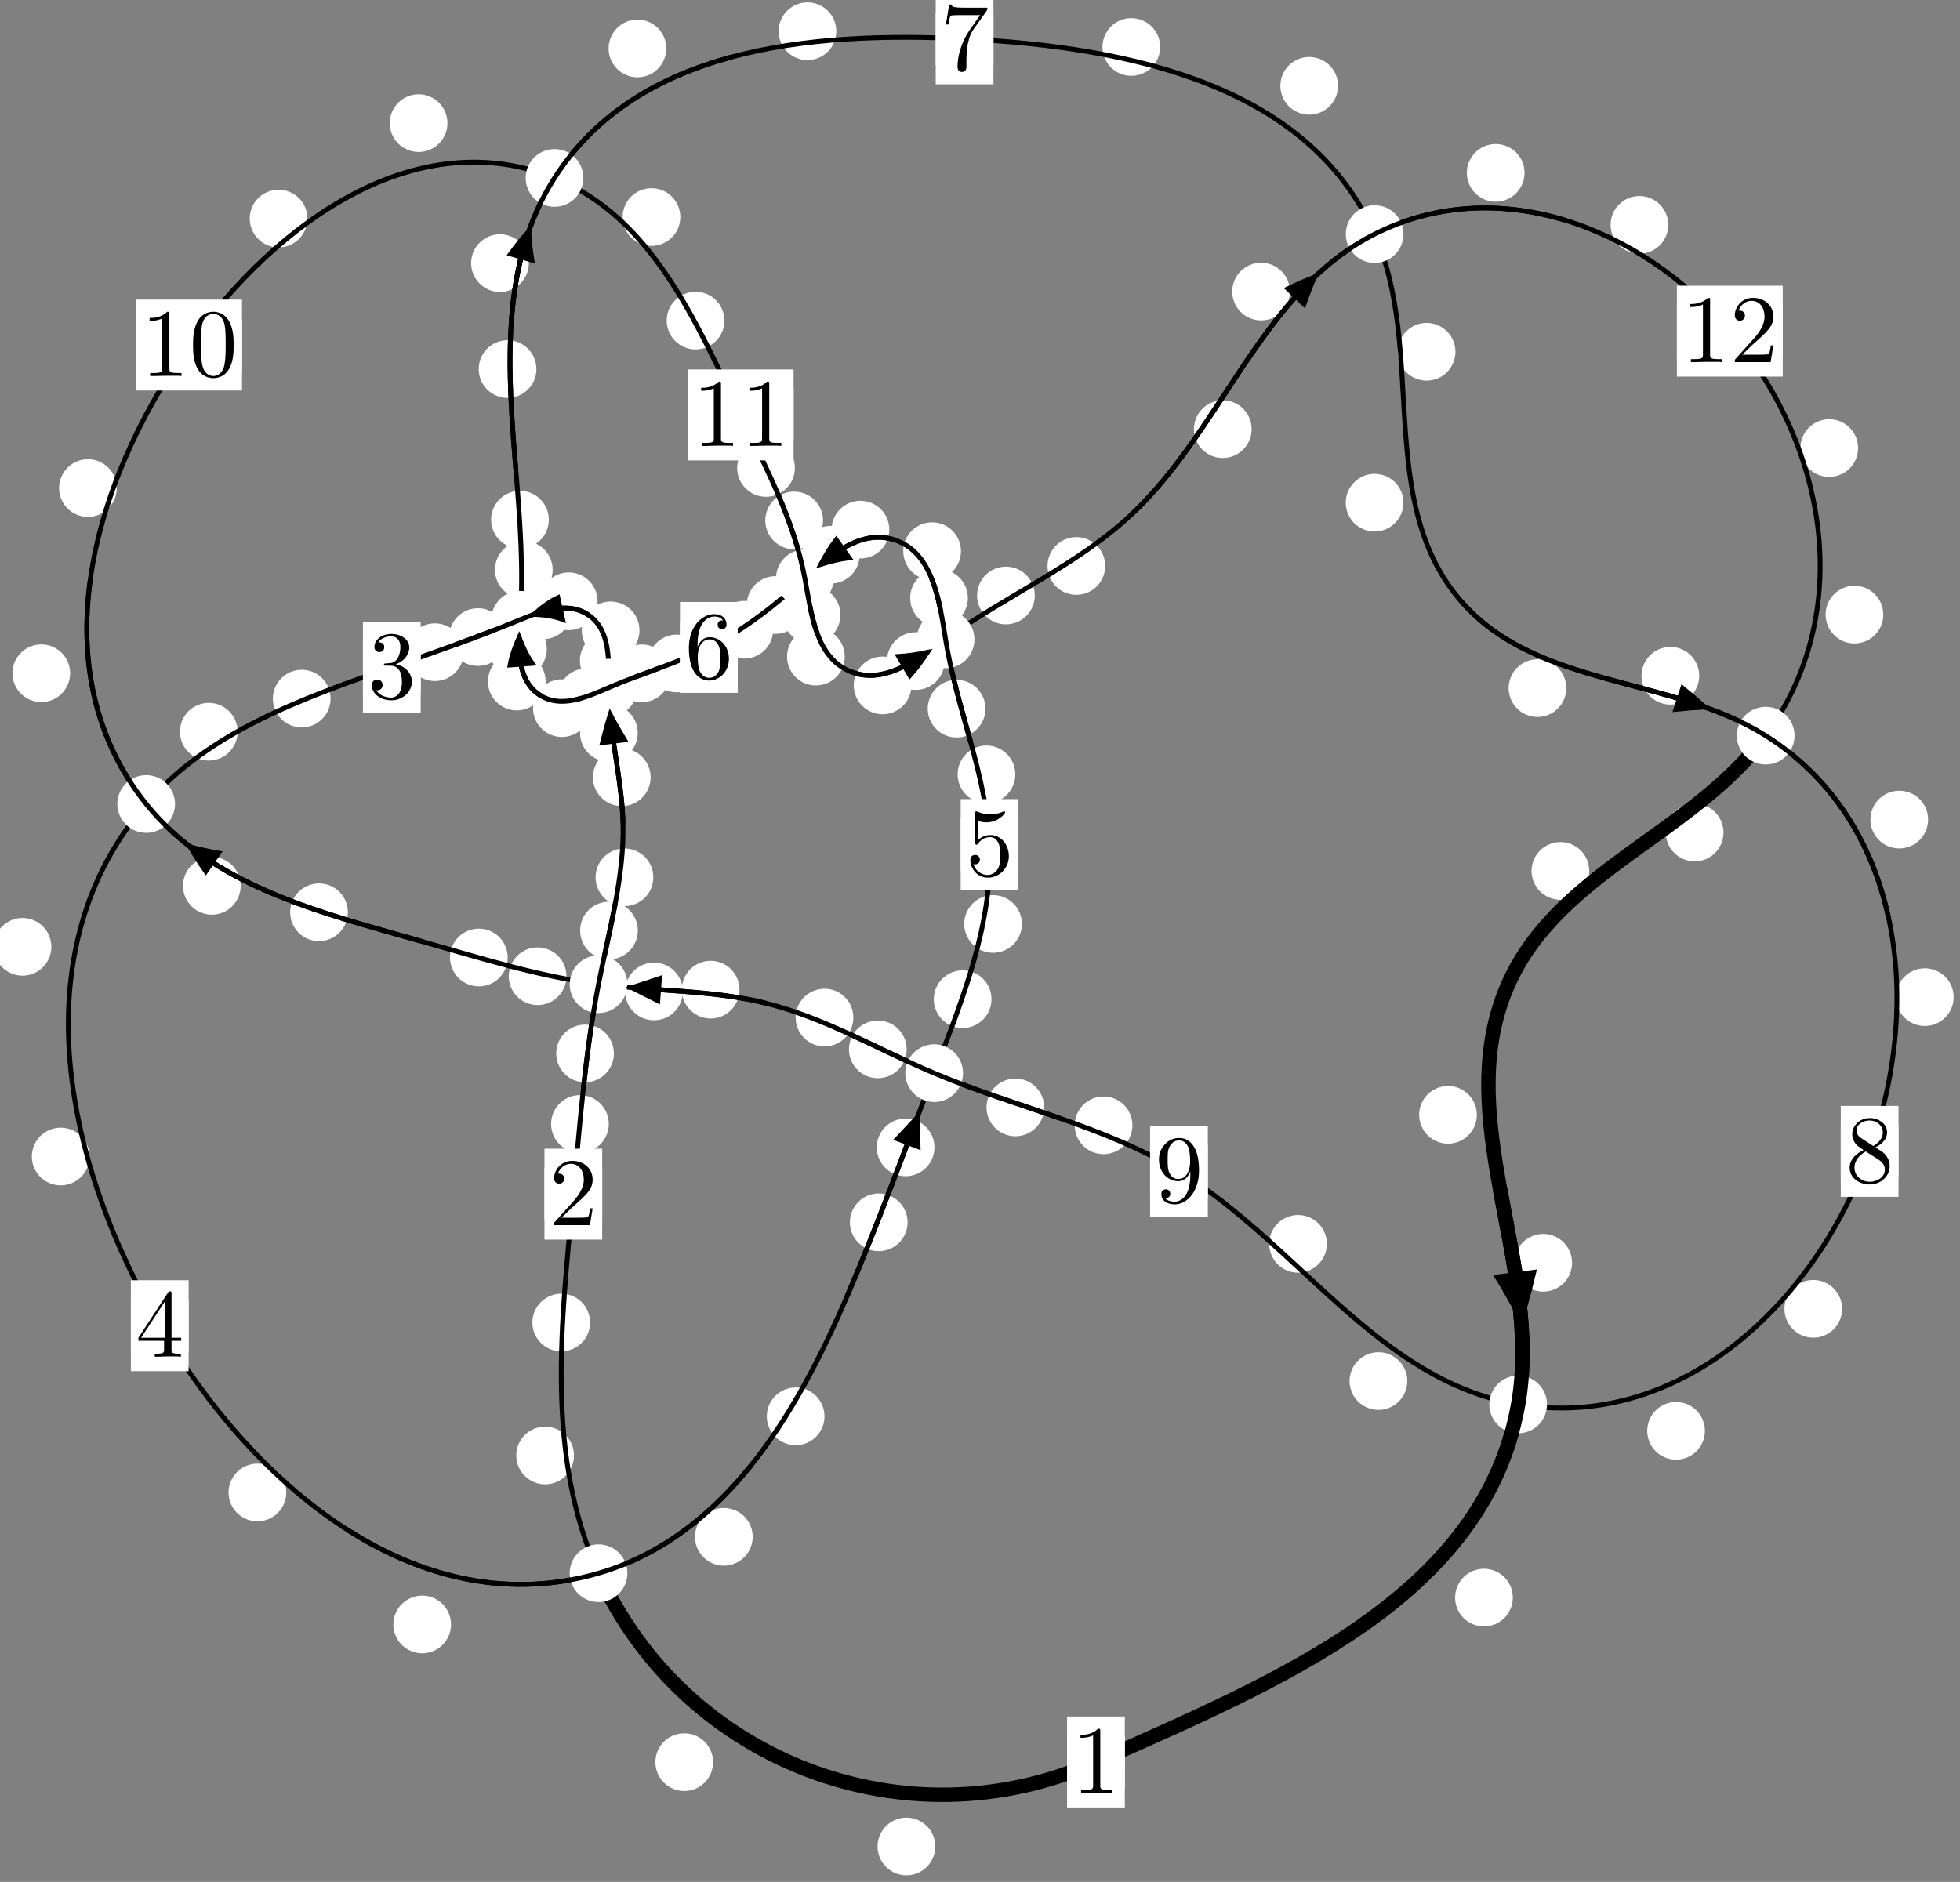 <?xml version="1.0"?>
<!-- Created by MetaPost 1.999 on 2021.07.05:2353 -->
<svg version="1.1" xmlns="http://www.w3.org/2000/svg" xmlns:xlink="http://www.w3.org/1999/xlink" width="203.032" height="194.98" viewBox="0 0 203.032 194.98">
<rect x="0" y="0" width="203.032" height="194.98" fill="#808080" stroke="none"/>
<!-- Original BoundingBox: -62.657059 -31.298889 140.375198 163.681213 -->
  <defs>
    <g transform="scale(0.01,0.01)" id="GLYPHcmr10_48">
      <path style="fill-rule: evenodd;" d="M460 -320C460 -400,455 -480,420 -554C374 -650,292 -666,250 -666C190 -666,117 -640,76 -547C44 -478,39 -400,39 -320C39 -245,43 -155,84 -79C127 2,200 22,249 22C303 22,379 1,423 -94C455 -163,460 -241,460 -320M249 -0C210 -0,151 -25,133 -121C122 -181,122 -273,122 -332C122 -396,122 -462,130 -516C149 -635,224 -644,249 -644C282 -644,348 -626,367 -527C377 -471,377 -395,377 -332C377 -257,377 -189,366 -125C351 -30,294 -0,249 -0"></path>
    </g>
    <g transform="scale(0.01,0.01)" id="GLYPHcmr10_49">
      <path style="fill-rule: evenodd;" d="M294 -640C294 -664,294 -666,271 -666C209 -602,121 -602,89 -602L89 -571C109 -571,168 -571,220 -597L220 -79C220 -43,217 -31,127 -31L95 -31L95 -0L257 -0L130 -3L217 -3L257 -3L297 -3L384 -3L419 -0L419 -31L387 -31C297 -31,294 -42,294 -79"></path>
    </g>
    <g transform="scale(0.01,0.01)" id="GLYPHcmr10_50">
      <path style="fill-rule: evenodd;" d="M127 -77L233 -180C389 -318,449 -372,449 -472C449 -586,359 -666,237 -666C124 -666,50 -574,50 -485C50 -429,100 -429,103 -429C120 -429,155 -441,155 -482C155 -508,137 -534,102 -534C94 -534,92 -534,89 -533C112 -598,166 -635,224 -635C315 -635,358 -554,358 -472C358 -392,308 -313,253 -251L61 -37C50 -26,50 -24,50 -0L421 -0L449 -174L424 -174C419 -144,412 -100,402 -85C395 -77,329 -77,307 -77"></path>
    </g>
    <g transform="scale(0.01,0.01)" id="GLYPHcmr10_51">
      <path style="fill-rule: evenodd;" d="M290 -352C372 -379,430 -449,430 -528C430 -610,342 -666,246 -666C145 -666,69 -606,69 -530C69 -497,91 -478,120 -478C151 -478,171 -500,171 -529C171 -579,124 -579,109 -579C140 -628,206 -641,242 -641C283 -641,338 -619,338 -529C338 -517,336 -459,310 -415C280 -367,246 -364,221 -363C213 -362,189 -360,182 -360C174 -359,167 -358,167 -348C167 -337,174 -337,191 -337L235 -337C317 -337,354 -269,354 -171C354 -35,285 -6,241 -6C198 -6,123 -23,88 -82C123 -77,154 -99,154 -137C154 -173,127 -193,98 -193C74 -193,42 -179,42 -135C42 -44,135 22,244 22C366 22,457 -69,457 -171C457 -253,394 -331,290 -352"></path>
    </g>
    <g transform="scale(0.01,0.01)" id="GLYPHcmr10_52">
      <path style="fill-rule: evenodd;" d="M294 -165L294 -78C294 -42,292 -31,218 -31L197 -31L197 -0L332 -0L238 -3L290 -3L332 -3L374 -3L427 -3L468 -0L468 -31L447 -31C373 -31,371 -42,371 -78L371 -165L471 -165L471 -196L371 -196L371 -651C371 -671,371 -677,355 -677C346 -677,343 -677,335 -665L28 -196L28 -165M300 -196L56 -196L300 -569"></path>
    </g>
    <g transform="scale(0.01,0.01)" id="GLYPHcmr10_53">
      <path style="fill-rule: evenodd;" d="M449 -201C449 -320,367 -420,259 -420C211 -420,168 -404,132 -369L132 -564C152 -558,185 -551,217 -551C340 -551,410 -642,410 -655C410 -661,407 -666,400 -666C399 -666,397 -666,392 -663C372 -654,323 -634,256 -634C216 -634,170 -641,123 -662C115 -665,113 -665,111 -665C101 -665,101 -657,101 -641L101 -345C101 -327,101 -319,115 -319C122 -319,124 -322,128 -328C139 -344,176 -398,257 -398C309 -398,334 -352,342 -334C358 -297,360 -258,360 -208C360 -173,360 -113,336 -71C312 -32,275 -6,229 -6C156 -6,99 -59,82 -118C85 -117,88 -116,99 -116C132 -116,149 -141,149 -165C149 -189,132 -214,99 -214C85 -214,50 -207,50 -161C50 -75,119 22,231 22C347 22,449 -74,449 -201"></path>
    </g>
    <g transform="scale(0.01,0.01)" id="GLYPHcmr10_54">
      <path style="fill-rule: evenodd;" d="M132 -328L132 -352C132 -605,256 -641,307 -641C331 -641,373 -635,395 -601C380 -601,340 -601,340 -556C340 -525,364 -510,386 -510C402 -510,432 -519,432 -558C432 -618,388 -666,305 -666C177 -666,42 -537,42 -316C42 -49,158 22,251 22C362 22,457 -72,457 -204C457 -331,368 -427,257 -427C189 -427,152 -376,132 -328M251 -6C188 -6,158 -66,152 -81C134 -128,134 -208,134 -226C134 -304,166 -404,256 -404C272 -404,318 -404,349 -342C367 -305,367 -254,367 -205C367 -157,367 -107,350 -71C320 -11,274 -6,251 -6"></path>
    </g>
    <g transform="scale(0.01,0.01)" id="GLYPHcmr10_55">
      <path style="fill-rule: evenodd;" d="M476 -609C485 -621,485 -623,485 -644L242 -644C120 -644,118 -657,114 -676L89 -676L56 -470L81 -470C84 -486,93 -549,106 -561C113 -567,191 -567,204 -567L411 -567C400 -551,321 -442,299 -409C209 -274,176 -135,176 -33C176 -23,176 22,222 22C268 22,268 -23,268 -33L268 -84C268 -139,271 -194,279 -248C283 -271,297 -357,341 -419"></path>
    </g>
    <g transform="scale(0.01,0.01)" id="GLYPHcmr10_56">
      <path style="fill-rule: evenodd;" d="M163 -457C117 -487,113 -521,113 -538C113 -599,178 -641,249 -641C322 -641,386 -589,386 -517C386 -460,347 -412,287 -377M309 -362C381 -399,430 -451,430 -517C430 -609,341 -666,250 -666C150 -666,69 -592,69 -499C69 -481,71 -436,113 -389C124 -377,161 -352,186 -335C128 -306,42 -250,42 -151C42 -45,144 22,249 22C362 22,457 -61,457 -168C457 -204,446 -249,408 -291C389 -312,373 -322,309 -362M209 -320L332 -242C360 -223,407 -193,407 -132C407 -58,332 -6,250 -6C164 -6,92 -68,92 -151C92 -209,124 -273,209 -320"></path>
    </g>
    <g transform="scale(0.01,0.01)" id="GLYPHcmr10_57">
      <path style="fill-rule: evenodd;" d="M367 -318L367 -286C367 -52,263 -6,205 -6C188 -6,134 -8,107 -42C151 -42,159 -71,159 -88C159 -119,135 -134,113 -134C97 -134,67 -125,67 -86C67 -19,121 22,206 22C335 22,457 -114,457 -329C457 -598,342 -666,253 -666C198 -666,149 -648,106 -603C65 -558,42 -516,42 -441C42 -316,130 -218,242 -218C303 -218,344 -260,367 -318M243 -241C227 -241,181 -241,150 -304C132 -341,132 -391,132 -440C132 -494,132 -541,153 -578C180 -628,218 -641,253 -641C299 -641,332 -607,349 -562C361 -530,365 -467,365 -421C365 -338,331 -241,243 -241"></path>
    </g>
  </defs>
  <path d="M96.884 191.31C96.884 190.517,96.569 189.757,96.008 189.197C95.448 188.636,94.688 188.321,93.895 188.321C93.102 188.321,92.342 188.636,91.782 189.197C91.221 189.757,90.906 190.517,90.906 191.31C90.906 192.103,91.221 192.863,91.782 193.423C92.342 193.984,93.102 194.299,93.895 194.299C94.688 194.299,95.448 193.984,96.008 193.423C96.569 192.863,96.884 192.103,96.884 191.31Z" style="fill: rgb(100%,100%,100%);stroke: none;"></path>
  <path d="M116.515 182.556C116.515 181.764,116.2 181.003,115.639 180.443C115.079 179.883,114.319 179.568,113.526 179.568C112.733 179.568,111.973 179.883,111.413 180.443C110.852 181.003,110.537 181.764,110.537 182.556C110.537 183.349,110.852 184.109,111.413 184.67C111.973 185.23,112.733 185.545,113.526 185.545C114.319 185.545,115.079 185.23,115.639 184.67C116.2 184.109,116.515 183.349,116.515 182.556Z" style="fill: rgb(100%,100%,100%);stroke: none;"></path>
  <path d="M59.455 150.801C59.455 150.008,59.14 149.248,58.58 148.687C58.019 148.127,57.259 147.812,56.466 147.812C55.674 147.812,54.914 148.127,54.353 148.687C53.793 149.248,53.478 150.008,53.478 150.801C53.478 151.593,53.793 152.354,54.353 152.914C54.914 153.475,55.674 153.789,56.466 153.789C57.259 153.789,58.019 153.475,58.58 152.914C59.14 152.354,59.455 151.593,59.455 150.801Z" style="fill: rgb(100%,100%,100%);stroke: none;"></path>
  <path d="M73.868 182.575C73.868 181.782,73.553 181.022,72.992 180.461C72.432 179.901,71.672 179.586,70.879 179.586C70.086 179.586,69.326 179.901,68.766 180.461C68.205 181.022,67.89 181.782,67.89 182.575C67.89 183.367,68.205 184.127,68.766 184.688C69.326 185.248,70.086 185.563,70.879 185.563C71.672 185.563,72.432 185.248,72.992 184.688C73.553 184.127,73.868 183.367,73.868 182.575Z" style="fill: rgb(100%,100%,100%);stroke: none;"></path>
  <path d="M63.063 116.449C63.063 115.657,62.748 114.897,62.188 114.336C61.627 113.776,60.867 113.461,60.074 113.461C59.282 113.461,58.522 113.776,57.961 114.336C57.401 114.897,57.086 115.657,57.086 116.449C57.086 117.242,57.401 118.002,57.961 118.563C58.522 119.123,59.282 119.438,60.074 119.438C60.867 119.438,61.627 119.123,62.188 118.563C62.748 118.002,63.063 117.242,63.063 116.449Z" style="fill: rgb(100%,100%,100%);stroke: none;"></path>
  <path d="M61.125 137.025C61.125 136.232,60.81 135.472,60.25 134.912C59.689 134.351,58.929 134.036,58.137 134.036C57.344 134.036,56.584 134.351,56.023 134.912C55.463 135.472,55.148 136.232,55.148 137.025C55.148 137.818,55.463 138.578,56.023 139.138C56.584 139.699,57.344 140.014,58.137 140.014C58.929 140.014,59.689 139.699,60.25 139.138C60.81 138.578,61.125 137.818,61.125 137.025Z" style="fill: rgb(100%,100%,100%);stroke: none;"></path>
  <path d="M66.07 96.412C66.07 95.619,65.756 94.859,65.195 94.299C64.635 93.738,63.874 93.423,63.082 93.423C62.289 93.423,61.529 93.738,60.968 94.299C60.408 94.859,60.093 95.619,60.093 96.412C60.093 97.205,60.408 97.965,60.968 98.525C61.529 99.086,62.289 99.401,63.082 99.401C63.874 99.401,64.635 99.086,65.195 98.525C65.756 97.965,66.07 97.205,66.07 96.412Z" style="fill: rgb(100%,100%,100%);stroke: none;"></path>
  <path d="M63.593 109.146C63.593 108.354,63.278 107.593,62.717 107.033C62.157 106.473,61.397 106.158,60.604 106.158C59.811 106.158,59.051 106.473,58.491 107.033C57.93 107.593,57.615 108.354,57.615 109.146C57.615 109.939,57.93 110.699,58.491 111.26C59.051 111.82,59.811 112.135,60.604 112.135C61.397 112.135,62.157 111.82,62.717 111.26C63.278 110.699,63.593 109.939,63.593 109.146Z" style="fill: rgb(100%,100%,100%);stroke: none;"></path>
  <path d="M67.397 80.532C67.397 79.739,67.082 78.979,66.521 78.419C65.961 77.858,65.201 77.543,64.408 77.543C63.615 77.543,62.855 77.858,62.295 78.419C61.734 78.979,61.419 79.739,61.419 80.532C61.419 81.325,61.734 82.085,62.295 82.645C62.855 83.206,63.615 83.521,64.408 83.521C65.201 83.521,65.961 83.206,66.521 82.645C67.082 82.085,67.397 81.325,67.397 80.532Z" style="fill: rgb(100%,100%,100%);stroke: none;"></path>
  <path d="M67.673 90.898C67.673 90.105,67.358 89.345,66.797 88.785C66.237 88.224,65.477 87.909,64.684 87.909C63.891 87.909,63.131 88.224,62.571 88.785C62.01 89.345,61.695 90.105,61.695 90.898C61.695 91.691,62.01 92.451,62.571 93.011C63.131 93.572,63.891 93.887,64.684 93.887C65.477 93.887,66.237 93.572,66.797 93.011C67.358 92.451,67.673 91.691,67.673 90.898Z" style="fill: rgb(100%,100%,100%);stroke: none;"></path>
  <path d="M66.048 68.44C66.048 67.647,65.733 66.887,65.172 66.326C64.612 65.766,63.852 65.451,63.059 65.451C62.266 65.451,61.506 65.766,60.946 66.326C60.385 66.887,60.07 67.647,60.07 68.44C60.07 69.232,60.385 69.993,60.946 70.553C61.506 71.114,62.266 71.429,63.059 71.429C63.852 71.429,64.612 71.114,65.172 70.553C65.733 69.993,66.048 69.232,66.048 68.44Z" style="fill: rgb(100%,100%,100%);stroke: none;"></path>
  <path d="M66.062 75.939C66.062 75.146,65.747 74.386,65.187 73.826C64.626 73.265,63.866 72.95,63.073 72.95C62.281 72.95,61.521 73.265,60.96 73.826C60.4 74.386,60.085 75.146,60.085 75.939C60.085 76.732,60.4 77.492,60.96 78.052C61.521 78.613,62.281 78.928,63.073 78.928C63.866 78.928,64.626 78.613,65.187 78.052C65.747 77.492,66.062 76.732,66.062 75.939Z" style="fill: rgb(100%,100%,100%);stroke: none;"></path>
  <path d="M61.901 62.297C61.901 61.504,61.586 60.744,61.025 60.183C60.465 59.623,59.705 59.308,58.912 59.308C58.119 59.308,57.359 59.623,56.799 60.183C56.238 60.744,55.923 61.504,55.923 62.297C55.923 63.089,56.238 63.85,56.799 64.41C57.359 64.971,58.119 65.286,58.912 65.286C59.705 65.286,60.465 64.971,61.025 64.41C61.586 63.85,61.901 63.089,61.901 62.297Z" style="fill: rgb(100%,100%,100%);stroke: none;"></path>
  <path d="M66.242 65.31C66.242 64.518,65.928 63.757,65.367 63.197C64.807 62.636,64.046 62.322,63.254 62.322C62.461 62.322,61.701 62.636,61.14 63.197C60.58 63.757,60.265 64.518,60.265 65.31C60.265 66.103,60.58 66.863,61.14 67.424C61.701 67.984,62.461 68.299,63.254 68.299C64.046 68.299,64.807 67.984,65.367 67.424C65.928 66.863,66.242 66.103,66.242 65.31Z" style="fill: rgb(100%,100%,100%);stroke: none;"></path>
  <path d="M52.496 66.009C52.496 65.216,52.181 64.456,51.62 63.896C51.06 63.335,50.3 63.02,49.507 63.02C48.714 63.02,47.954 63.335,47.394 63.896C46.833 64.456,46.518 65.216,46.518 66.009C46.518 66.802,46.833 67.562,47.394 68.122C47.954 68.683,48.714 68.998,49.507 68.998C50.3 68.998,51.06 68.683,51.62 68.122C52.181 67.562,52.496 66.802,52.496 66.009Z" style="fill: rgb(100%,100%,100%);stroke: none;"></path>
  <path d="M59.242 63.233C59.242 62.441,58.927 61.681,58.367 61.12C57.806 60.56,57.046 60.245,56.253 60.245C55.461 60.245,54.7 60.56,54.14 61.12C53.579 61.681,53.264 62.441,53.264 63.233C53.264 64.026,53.579 64.786,54.14 65.347C54.7 65.907,55.461 66.222,56.253 66.222C57.046 66.222,57.806 65.907,58.367 65.347C58.927 64.786,59.242 64.026,59.242 63.233Z" style="fill: rgb(100%,100%,100%);stroke: none;"></path>
  <path d="M34.244 72.382C34.244 71.59,33.929 70.83,33.368 70.269C32.808 69.709,32.048 69.394,31.255 69.394C30.462 69.394,29.702 69.709,29.142 70.269C28.581 70.83,28.266 71.59,28.266 72.382C28.266 73.175,28.581 73.935,29.142 74.496C29.702 75.056,30.462 75.371,31.255 75.371C32.048 75.371,32.808 75.056,33.368 74.496C33.929 73.935,34.244 73.175,34.244 72.382Z" style="fill: rgb(100%,100%,100%);stroke: none;"></path>
  <path d="M48.036 67.573C48.036 66.78,47.721 66.02,47.161 65.46C46.6 64.899,45.84 64.584,45.048 64.584C44.255 64.584,43.495 64.899,42.934 65.46C42.374 66.02,42.059 66.78,42.059 67.573C42.059 68.366,42.374 69.126,42.934 69.686C43.495 70.247,44.255 70.562,45.048 70.562C45.84 70.562,46.6 70.247,47.161 69.686C47.721 69.126,48.036 68.366,48.036 67.573Z" style="fill: rgb(100%,100%,100%);stroke: none;"></path>
  <path d="M5.32 98.098C5.32 97.305,5.005 96.545,4.445 95.984C3.885 95.424,3.124 95.109,2.332 95.109C1.539 95.109,0.779 95.424,0.218 95.984C-0.342 96.545,-0.657 97.305,-0.657 98.098C-0.657 98.89,-0.342 99.65,0.218 100.211C0.779 100.771,1.539 101.086,2.332 101.086C3.124 101.086,3.885 100.771,4.445 100.211C5.005 99.65,5.32 98.89,5.32 98.098Z" style="fill: rgb(100%,100%,100%);stroke: none;"></path>
  <path d="M24.615 75.811C24.615 75.019,24.3 74.259,23.74 73.698C23.179 73.138,22.419 72.823,21.627 72.823C20.834 72.823,20.074 73.138,19.513 73.698C18.953 74.259,18.638 75.019,18.638 75.811C18.638 76.604,18.953 77.364,19.513 77.925C20.074 78.485,20.834 78.8,21.627 78.8C22.419 78.8,23.179 78.485,23.74 77.925C24.3 77.364,24.615 76.604,24.615 75.811Z" style="fill: rgb(100%,100%,100%);stroke: none;"></path>
  <path d="M29.653 154.634C29.653 153.842,29.338 153.082,28.777 152.521C28.217 151.961,27.456 151.646,26.664 151.646C25.871 151.646,25.111 151.961,24.55 152.521C23.99 153.082,23.675 153.842,23.675 154.634C23.675 155.427,23.99 156.187,24.55 156.748C25.111 157.308,25.871 157.623,26.664 157.623C27.456 157.623,28.217 157.308,28.777 156.748C29.338 156.187,29.653 155.427,29.653 154.634Z" style="fill: rgb(100%,100%,100%);stroke: none;"></path>
  <path d="M9.275 119.825C9.275 119.032,8.96 118.272,8.399 117.712C7.839 117.151,7.078 116.836,6.286 116.836C5.493 116.836,4.733 117.151,4.172 117.712C3.612 118.272,3.297 119.032,3.297 119.825C3.297 120.618,3.612 121.378,4.172 121.938C4.733 122.499,5.493 122.814,6.286 122.814C7.078 122.814,7.839 122.499,8.399 121.938C8.96 121.378,9.275 120.618,9.275 119.825Z" style="fill: rgb(100%,100%,100%);stroke: none;"></path>
  <path d="M77.969 159.228C77.969 158.435,77.654 157.675,77.093 157.114C76.533 156.554,75.773 156.239,74.98 156.239C74.187 156.239,73.427 156.554,72.867 157.114C72.306 157.675,71.991 158.435,71.991 159.228C71.991 160.02,72.306 160.781,72.867 161.341C73.427 161.902,74.187 162.217,74.98 162.217C75.773 162.217,76.533 161.902,77.093 161.341C77.654 160.781,77.969 160.02,77.969 159.228Z" style="fill: rgb(100%,100%,100%);stroke: none;"></path>
  <path d="M46.722 168.309C46.722 167.516,46.407 166.756,45.847 166.195C45.286 165.635,44.526 165.32,43.734 165.32C42.941 165.32,42.181 165.635,41.62 166.195C41.06 166.756,40.745 167.516,40.745 168.309C40.745 169.101,41.06 169.861,41.62 170.422C42.181 170.982,42.941 171.297,43.734 171.297C44.526 171.297,45.286 170.982,45.847 170.422C46.407 169.861,46.722 169.101,46.722 168.309Z" style="fill: rgb(100%,100%,100%);stroke: none;"></path>
  <path d="M94.016 126.642C94.016 125.85,93.701 125.089,93.14 124.529C92.58 123.969,91.82 123.654,91.027 123.654C90.234 123.654,89.474 123.969,88.914 124.529C88.353 125.089,88.038 125.85,88.038 126.642C88.038 127.435,88.353 128.195,88.914 128.756C89.474 129.316,90.234 129.631,91.027 129.631C91.82 129.631,92.58 129.316,93.14 128.756C93.701 128.195,94.016 127.435,94.016 126.642Z" style="fill: rgb(100%,100%,100%);stroke: none;"></path>
  <path d="M85.407 146.747C85.407 145.954,85.092 145.194,84.532 144.633C83.971 144.073,83.211 143.758,82.419 143.758C81.626 143.758,80.866 144.073,80.305 144.633C79.745 145.194,79.43 145.954,79.43 146.747C79.43 147.539,79.745 148.299,80.305 148.86C80.866 149.42,81.626 149.735,82.419 149.735C83.211 149.735,83.971 149.42,84.532 148.86C85.092 148.299,85.407 147.539,85.407 146.747Z" style="fill: rgb(100%,100%,100%);stroke: none;"></path>
  <path d="M102.706 103.524C102.706 102.731,102.391 101.971,101.83 101.41C101.27 100.85,100.51 100.535,99.717 100.535C98.924 100.535,98.164 100.85,97.604 101.41C97.043 101.971,96.728 102.731,96.728 103.524C96.728 104.316,97.043 105.077,97.604 105.637C98.164 106.198,98.924 106.513,99.717 106.513C100.51 106.513,101.27 106.198,101.83 105.637C102.391 105.077,102.706 104.316,102.706 103.524Z" style="fill: rgb(100%,100%,100%);stroke: none;"></path>
  <path d="M96.798 118.879C96.798 118.087,96.483 117.327,95.923 116.766C95.362 116.206,94.602 115.891,93.809 115.891C93.017 115.891,92.256 116.206,91.696 116.766C91.136 117.327,90.821 118.087,90.821 118.879C90.821 119.672,91.136 120.432,91.696 120.993C92.256 121.553,93.017 121.868,93.809 121.868C94.602 121.868,95.362 121.553,95.923 120.993C96.483 120.432,96.798 119.672,96.798 118.879Z" style="fill: rgb(100%,100%,100%);stroke: none;"></path>
  <path d="M105.174 80.231C105.174 79.438,104.859 78.678,104.299 78.118C103.738 77.557,102.978 77.242,102.185 77.242C101.393 77.242,100.633 77.557,100.072 78.118C99.512 78.678,99.197 79.438,99.197 80.231C99.197 81.024,99.512 81.784,100.072 82.344C100.633 82.905,101.393 83.22,102.185 83.22C102.978 83.22,103.738 82.905,104.299 82.344C104.859 81.784,105.174 81.024,105.174 80.231Z" style="fill: rgb(100%,100%,100%);stroke: none;"></path>
  <path d="M105.859 95.728C105.859 94.935,105.544 94.175,104.984 93.615C104.423 93.054,103.663 92.739,102.87 92.739C102.078 92.739,101.318 93.054,100.757 93.615C100.197 94.175,99.882 94.935,99.882 95.728C99.882 96.521,100.197 97.281,100.757 97.841C101.318 98.402,102.078 98.717,102.87 98.717C103.663 98.717,104.423 98.402,104.984 97.841C105.544 97.281,105.859 96.521,105.859 95.728Z" style="fill: rgb(100%,100%,100%);stroke: none;"></path>
  <path d="M100.259 61.956C100.259 61.164,99.944 60.404,99.384 59.843C98.823 59.283,98.063 58.968,97.271 58.968C96.478 58.968,95.718 59.283,95.157 59.843C94.597 60.404,94.282 61.164,94.282 61.956C94.282 62.749,94.597 63.509,95.157 64.07C95.718 64.63,96.478 64.945,97.271 64.945C98.063 64.945,98.823 64.63,99.384 64.07C99.944 63.509,100.259 62.749,100.259 61.956Z" style="fill: rgb(100%,100%,100%);stroke: none;"></path>
  <path d="M102.08 73.424C102.08 72.632,101.765 71.872,101.204 71.311C100.644 70.751,99.884 70.436,99.091 70.436C98.298 70.436,97.538 70.751,96.978 71.311C96.417 71.872,96.102 72.632,96.102 73.424C96.102 74.217,96.417 74.977,96.978 75.538C97.538 76.098,98.298 76.413,99.091 76.413C99.884 76.413,100.644 76.098,101.204 75.538C101.765 74.977,102.08 74.217,102.08 73.424Z" style="fill: rgb(100%,100%,100%);stroke: none;"></path>
  <path d="M92.12 54.873C92.12 54.08,91.805 53.32,91.244 52.759C90.684 52.199,89.924 51.884,89.131 51.884C88.338 51.884,87.578 52.199,87.018 52.759C86.457 53.32,86.142 54.08,86.142 54.873C86.142 55.665,86.457 56.426,87.018 56.986C87.578 57.547,88.338 57.861,89.131 57.861C89.924 57.861,90.684 57.547,91.244 56.986C91.805 56.426,92.12 55.665,92.12 54.873Z" style="fill: rgb(100%,100%,100%);stroke: none;"></path>
  <path d="M99.543 57.107C99.543 56.314,99.228 55.554,98.667 54.994C98.107 54.433,97.347 54.118,96.554 54.118C95.761 54.118,95.001 54.433,94.441 54.994C93.88 55.554,93.565 56.314,93.565 57.107C93.565 57.9,93.88 58.66,94.441 59.22C95.001 59.781,95.761 60.096,96.554 60.096C97.347 60.096,98.107 59.781,98.667 59.22C99.228 58.66,99.543 57.9,99.543 57.107Z" style="fill: rgb(100%,100%,100%);stroke: none;"></path>
  <path d="M83.328 62.685C83.328 61.892,83.013 61.132,82.452 60.572C81.892 60.011,81.132 59.696,80.339 59.696C79.546 59.696,78.786 60.011,78.226 60.572C77.665 61.132,77.35 61.892,77.35 62.685C77.35 63.478,77.665 64.238,78.226 64.798C78.786 65.359,79.546 65.674,80.339 65.674C81.132 65.674,81.892 65.359,82.452 64.798C83.013 64.238,83.328 63.478,83.328 62.685Z" style="fill: rgb(100%,100%,100%);stroke: none;"></path>
  <path d="M89.052 57.473C89.052 56.68,88.737 55.92,88.176 55.36C87.616 54.799,86.855 54.484,86.063 54.484C85.27 54.484,84.51 54.799,83.949 55.36C83.389 55.92,83.074 56.68,83.074 57.473C83.074 58.266,83.389 59.026,83.949 59.586C84.51 60.147,85.27 60.462,86.063 60.462C86.855 60.462,87.616 60.147,88.176 59.586C88.737 59.026,89.052 58.266,89.052 57.473Z" style="fill: rgb(100%,100%,100%);stroke: none;"></path>
  <path d="M73.083 68.742C73.083 67.95,72.768 67.189,72.207 66.629C71.647 66.068,70.887 65.753,70.094 65.753C69.301 65.753,68.541 66.068,67.981 66.629C67.42 67.189,67.105 67.95,67.105 68.742C67.105 69.535,67.42 70.295,67.981 70.856C68.541 71.416,69.301 71.731,70.094 71.731C70.887 71.731,71.647 71.416,72.207 70.856C72.768 70.295,73.083 69.535,73.083 68.742Z" style="fill: rgb(100%,100%,100%);stroke: none;"></path>
  <path d="M80.09 65.245C80.09 64.452,79.775 63.692,79.215 63.132C78.654 62.571,77.894 62.256,77.101 62.256C76.309 62.256,75.549 62.571,74.988 63.132C74.428 63.692,74.113 64.452,74.113 65.245C74.113 66.038,74.428 66.798,74.988 67.358C75.549 67.919,76.309 68.234,77.101 68.234C77.894 68.234,78.654 67.919,79.215 67.358C79.775 66.798,80.09 66.038,80.09 65.245Z" style="fill: rgb(100%,100%,100%);stroke: none;"></path>
  <path d="M63.737 72.243C63.737 71.451,63.422 70.69,62.861 70.13C62.301 69.57,61.541 69.255,60.748 69.255C59.955 69.255,59.195 69.57,58.635 70.13C58.074 70.69,57.759 71.451,57.759 72.243C57.759 73.036,58.074 73.796,58.635 74.357C59.195 74.917,59.955 75.232,60.748 75.232C61.541 75.232,62.301 74.917,62.861 74.357C63.422 73.796,63.737 73.036,63.737 72.243Z" style="fill: rgb(100%,100%,100%);stroke: none;"></path>
  <path d="M69.472 69.761C69.472 68.968,69.157 68.208,68.597 67.648C68.037 67.087,67.276 66.772,66.484 66.772C65.691 66.772,64.931 67.087,64.37 67.648C63.81 68.208,63.495 68.968,63.495 69.761C63.495 70.554,63.81 71.314,64.37 71.874C64.931 72.435,65.691 72.75,66.484 72.75C67.276 72.75,68.037 72.435,68.597 71.874C69.157 71.314,69.472 70.554,69.472 69.761Z" style="fill: rgb(100%,100%,100%);stroke: none;"></path>
  <path d="M56.524 70.615C56.524 69.822,56.209 69.062,55.649 68.501C55.088 67.941,54.328 67.626,53.535 67.626C52.743 67.626,51.982 67.941,51.422 68.501C50.861 69.062,50.547 69.822,50.547 70.615C50.547 71.407,50.861 72.168,51.422 72.728C51.982 73.289,52.743 73.603,53.535 73.603C54.328 73.603,55.088 73.289,55.649 72.728C56.209 72.168,56.524 71.407,56.524 70.615Z" style="fill: rgb(100%,100%,100%);stroke: none;"></path>
  <path d="M61.195 73.372C61.195 72.579,60.88 71.819,60.319 71.258C59.759 70.698,58.999 70.383,58.206 70.383C57.413 70.383,56.653 70.698,56.093 71.258C55.532 71.819,55.217 72.579,55.217 73.372C55.217 74.164,55.532 74.924,56.093 75.485C56.653 76.045,57.413 76.36,58.206 76.36C58.999 76.36,59.759 76.045,60.319 75.485C60.88 74.924,61.195 74.164,61.195 73.372Z" style="fill: rgb(100%,100%,100%);stroke: none;"></path>
  <path d="M57.249 59.035C57.249 58.242,56.934 57.482,56.373 56.921C55.813 56.361,55.053 56.046,54.26 56.046C53.467 56.046,52.707 56.361,52.147 56.921C51.586 57.482,51.271 58.242,51.271 59.035C51.271 59.827,51.586 60.588,52.147 61.148C52.707 61.709,53.467 62.023,54.26 62.023C55.053 62.023,55.813 61.709,56.373 61.148C56.934 60.588,57.249 59.827,57.249 59.035Z" style="fill: rgb(100%,100%,100%);stroke: none;"></path>
  <path d="M56.641 67.235C56.641 66.443,56.326 65.682,55.765 65.122C55.205 64.562,54.445 64.247,53.652 64.247C52.859 64.247,52.099 64.562,51.539 65.122C50.978 65.682,50.663 66.443,50.663 67.235C50.663 68.028,50.978 68.788,51.539 69.349C52.099 69.909,52.859 70.224,53.652 70.224C54.445 70.224,55.205 69.909,55.765 69.349C56.326 68.788,56.641 68.028,56.641 67.235Z" style="fill: rgb(100%,100%,100%);stroke: none;"></path>
  <path d="M55.565 38.241C55.565 37.448,55.25 36.688,54.689 36.128C54.129 35.567,53.369 35.252,52.576 35.252C51.783 35.252,51.023 35.567,50.463 36.128C49.902 36.688,49.587 37.448,49.587 38.241C49.587 39.034,49.902 39.794,50.463 40.354C51.023 40.915,51.783 41.23,52.576 41.23C53.369 41.23,54.129 40.915,54.689 40.354C55.25 39.794,55.565 39.034,55.565 38.241Z" style="fill: rgb(100%,100%,100%);stroke: none;"></path>
  <path d="M56.849 53.846C56.849 53.053,56.534 52.293,55.974 51.732C55.413 51.172,54.653 50.857,53.861 50.857C53.068 50.857,52.308 51.172,51.747 51.732C51.187 52.293,50.872 53.053,50.872 53.846C50.872 54.638,51.187 55.398,51.747 55.959C52.308 56.519,53.068 56.834,53.861 56.834C54.653 56.834,55.413 56.519,55.974 55.959C56.534 55.398,56.849 54.638,56.849 53.846Z" style="fill: rgb(100%,100%,100%);stroke: none;"></path>
  <path d="M69.02 5.022C69.02 4.229,68.705 3.469,68.145 2.908C67.584 2.348,66.824 2.033,66.032 2.033C65.239 2.033,64.479 2.348,63.918 2.908C63.358 3.469,63.043 4.229,63.043 5.022C63.043 5.814,63.358 6.575,63.918 7.135C64.479 7.696,65.239 8.011,66.032 8.011C66.824 8.011,67.584 7.696,68.145 7.135C68.705 6.575,69.02 5.814,69.02 5.022Z" style="fill: rgb(100%,100%,100%);stroke: none;"></path>
  <path d="M54.78 27.262C54.78 26.47,54.465 25.709,53.905 25.149C53.344 24.588,52.584 24.273,51.792 24.273C50.999 24.273,50.239 24.588,49.678 25.149C49.118 25.709,48.803 26.47,48.803 27.262C48.803 28.055,49.118 28.815,49.678 29.376C50.239 29.936,50.999 30.251,51.792 30.251C52.584 30.251,53.344 29.936,53.905 29.376C54.465 28.815,54.78 28.055,54.78 27.262Z" style="fill: rgb(100%,100%,100%);stroke: none;"></path>
  <path d="M120.179 4.869C120.179 4.076,119.864 3.316,119.303 2.755C118.743 2.195,117.983 1.88,117.19 1.88C116.397 1.88,115.637 2.195,115.077 2.755C114.516 3.316,114.201 4.076,114.201 4.869C114.201 5.661,114.516 6.421,115.077 6.982C115.637 7.542,116.397 7.857,117.19 7.857C117.983 7.857,118.743 7.542,119.303 6.982C119.864 6.421,120.179 5.661,120.179 4.869Z" style="fill: rgb(100%,100%,100%);stroke: none;"></path>
  <path d="M86.632 3.238C86.632 2.445,86.318 1.685,85.757 1.125C85.197 0.564,84.436 0.249,83.644 0.249C82.851 0.249,82.091 0.564,81.53 1.125C80.97 1.685,80.655 2.445,80.655 3.238C80.655 4.031,80.97 4.791,81.53 5.351C82.091 5.912,82.851 6.227,83.644 6.227C84.436 6.227,85.197 5.912,85.757 5.351C86.318 4.791,86.632 4.031,86.632 3.238Z" style="fill: rgb(100%,100%,100%);stroke: none;"></path>
  <path d="M150.766 36.448C150.766 35.655,150.451 34.895,149.89 34.335C149.33 33.774,148.57 33.459,147.777 33.459C146.984 33.459,146.224 33.774,145.664 34.335C145.103 34.895,144.788 35.655,144.788 36.448C144.788 37.241,145.103 38.001,145.664 38.561C146.224 39.122,146.984 39.437,147.777 39.437C148.57 39.437,149.33 39.122,149.89 38.561C150.451 38.001,150.766 37.241,150.766 36.448Z" style="fill: rgb(100%,100%,100%);stroke: none;"></path>
  <path d="M138.608 8.892C138.608 8.1,138.293 7.339,137.732 6.779C137.172 6.218,136.412 5.903,135.619 5.903C134.826 5.903,134.066 6.218,133.506 6.779C132.945 7.339,132.63 8.1,132.63 8.892C132.63 9.685,132.945 10.445,133.506 11.006C134.066 11.566,134.826 11.881,135.619 11.881C136.412 11.881,137.172 11.566,137.732 11.006C138.293 10.445,138.608 9.685,138.608 8.892Z" style="fill: rgb(100%,100%,100%);stroke: none;"></path>
  <path d="M162.25 71.296C162.25 70.503,161.935 69.743,161.375 69.182C160.815 68.622,160.054 68.307,159.262 68.307C158.469 68.307,157.709 68.622,157.148 69.182C156.588 69.743,156.273 70.503,156.273 71.296C156.273 72.088,156.588 72.849,157.148 73.409C157.709 73.97,158.469 74.284,159.262 74.284C160.054 74.284,160.815 73.97,161.375 73.409C161.935 72.849,162.25 72.088,162.25 71.296Z" style="fill: rgb(100%,100%,100%);stroke: none;"></path>
  <path d="M145.379 52.083C145.379 51.29,145.064 50.53,144.504 49.969C143.943 49.409,143.183 49.094,142.391 49.094C141.598 49.094,140.838 49.409,140.277 49.969C139.717 50.53,139.402 51.29,139.402 52.083C139.402 52.875,139.717 53.635,140.277 54.196C140.838 54.756,141.598 55.071,142.391 55.071C143.183 55.071,143.943 54.756,144.504 54.196C145.064 53.635,145.379 52.875,145.379 52.083Z" style="fill: rgb(100%,100%,100%);stroke: none;"></path>
  <path d="M199.728 84.917C199.728 84.124,199.413 83.364,198.853 82.804C198.292 82.243,197.532 81.928,196.739 81.928C195.947 81.928,195.186 82.243,194.626 82.804C194.066 83.364,193.751 84.124,193.751 84.917C193.751 85.71,194.066 86.47,194.626 87.03C195.186 87.591,195.947 87.906,196.739 87.906C197.532 87.906,198.292 87.591,198.853 87.03C199.413 86.47,199.728 85.71,199.728 84.917Z" style="fill: rgb(100%,100%,100%);stroke: none;"></path>
  <path d="M176.019 70.014C176.019 69.222,175.704 68.461,175.143 67.901C174.583 67.34,173.823 67.026,173.03 67.026C172.237 67.026,171.477 67.34,170.917 67.901C170.356 68.461,170.041 69.222,170.041 70.014C170.041 70.807,170.356 71.567,170.917 72.128C171.477 72.688,172.237 73.003,173.03 73.003C173.823 73.003,174.583 72.688,175.143 72.128C175.704 71.567,176.019 70.807,176.019 70.014Z" style="fill: rgb(100%,100%,100%);stroke: none;"></path>
  <path d="M190.824 135.607C190.824 134.814,190.509 134.054,189.949 133.494C189.388 132.933,188.628 132.618,187.835 132.618C187.043 132.618,186.282 132.933,185.722 133.494C185.161 134.054,184.847 134.814,184.847 135.607C184.847 136.4,185.161 137.16,185.722 137.72C186.282 138.281,187.043 138.596,187.835 138.596C188.628 138.596,189.388 138.281,189.949 137.72C190.509 137.16,190.824 136.4,190.824 135.607Z" style="fill: rgb(100%,100%,100%);stroke: none;"></path>
  <path d="M202.375 103.313C202.375 102.52,202.06 101.76,201.5 101.199C200.939 100.639,200.179 100.324,199.386 100.324C198.594 100.324,197.834 100.639,197.273 101.199C196.713 101.76,196.398 102.52,196.398 103.313C196.398 104.105,196.713 104.865,197.273 105.426C197.834 105.986,198.594 106.301,199.386 106.301C200.179 106.301,200.939 105.986,201.5 105.426C202.06 104.865,202.375 104.105,202.375 103.313Z" style="fill: rgb(100%,100%,100%);stroke: none;"></path>
  <path d="M145.777 143.09C145.777 142.297,145.462 141.537,144.901 140.976C144.341 140.416,143.581 140.101,142.788 140.101C141.995 140.101,141.235 140.416,140.674 140.976C140.114 141.537,139.799 142.297,139.799 143.09C139.799 143.882,140.114 144.642,140.674 145.203C141.235 145.763,141.995 146.078,142.788 146.078C143.581 146.078,144.341 145.763,144.901 145.203C145.462 144.642,145.777 143.882,145.777 143.09Z" style="fill: rgb(100%,100%,100%);stroke: none;"></path>
  <path d="M176.608 148.248C176.608 147.455,176.293 146.695,175.733 146.134C175.172 145.574,174.412 145.259,173.62 145.259C172.827 145.259,172.067 145.574,171.506 146.134C170.946 146.695,170.631 147.455,170.631 148.248C170.631 149.04,170.946 149.8,171.506 150.361C172.067 150.921,172.827 151.236,173.62 151.236C174.412 151.236,175.172 150.921,175.733 150.361C176.293 149.8,176.608 149.04,176.608 148.248Z" style="fill: rgb(100%,100%,100%);stroke: none;"></path>
  <path d="M117.304 116.594C117.304 115.802,116.989 115.042,116.429 114.481C115.868 113.921,115.108 113.606,114.316 113.606C113.523 113.606,112.763 113.921,112.202 114.481C111.642 115.042,111.327 115.802,111.327 116.594C111.327 117.387,111.642 118.147,112.202 118.708C112.763 119.268,113.523 119.583,114.316 119.583C115.108 119.583,115.868 119.268,116.429 118.708C116.989 118.147,117.304 117.387,117.304 116.594Z" style="fill: rgb(100%,100%,100%);stroke: none;"></path>
  <path d="M137.45 128.873C137.45 128.08,137.135 127.32,136.574 126.76C136.014 126.199,135.254 125.884,134.461 125.884C133.668 125.884,132.908 126.199,132.348 126.76C131.787 127.32,131.472 128.08,131.472 128.873C131.472 129.666,131.787 130.426,132.348 130.986C132.908 131.547,133.668 131.862,134.461 131.862C135.254 131.862,136.014 131.547,136.574 130.986C137.135 130.426,137.45 129.666,137.45 128.873Z" style="fill: rgb(100%,100%,100%);stroke: none;"></path>
  <path d="M93.918 108.723C93.918 107.93,93.603 107.17,93.043 106.609C92.482 106.049,91.722 105.734,90.93 105.734C90.137 105.734,89.377 106.049,88.816 106.609C88.256 107.17,87.941 107.93,87.941 108.723C87.941 109.515,88.256 110.275,88.816 110.836C89.377 111.396,90.137 111.711,90.93 111.711C91.722 111.711,92.482 111.396,93.043 110.836C93.603 110.275,93.918 109.515,93.918 108.723Z" style="fill: rgb(100%,100%,100%);stroke: none;"></path>
  <path d="M108.169 114.737C108.169 113.944,107.854 113.184,107.294 112.624C106.734 112.063,105.973 111.748,105.181 111.748C104.388 111.748,103.628 112.063,103.067 112.624C102.507 113.184,102.192 113.944,102.192 114.737C102.192 115.53,102.507 116.29,103.067 116.85C103.628 117.411,104.388 117.726,105.181 117.726C105.973 117.726,106.734 117.411,107.294 116.85C107.854 116.29,108.169 115.53,108.169 114.737Z" style="fill: rgb(100%,100%,100%);stroke: none;"></path>
  <path d="M76.601 102.537C76.601 101.744,76.286 100.984,75.725 100.424C75.165 99.863,74.405 99.548,73.612 99.548C72.819 99.548,72.059 99.863,71.499 100.424C70.938 100.984,70.623 101.744,70.623 102.537C70.623 103.33,70.938 104.09,71.499 104.65C72.059 105.211,72.819 105.526,73.612 105.526C74.405 105.526,75.165 105.211,75.725 104.65C76.286 104.09,76.601 103.33,76.601 102.537Z" style="fill: rgb(100%,100%,100%);stroke: none;"></path>
  <path d="M88.398 105.43C88.398 104.638,88.083 103.877,87.522 103.317C86.962 102.756,86.202 102.441,85.409 102.441C84.616 102.441,83.856 102.756,83.296 103.317C82.735 103.877,82.42 104.638,82.42 105.43C82.42 106.223,82.735 106.983,83.296 107.544C83.856 108.104,84.616 108.419,85.409 108.419C86.202 108.419,86.962 108.104,87.522 107.544C88.083 106.983,88.398 106.223,88.398 105.43Z" style="fill: rgb(100%,100%,100%);stroke: none;"></path>
  <path d="M58.678 101.146C58.678 100.354,58.363 99.594,57.803 99.033C57.242 98.473,56.482 98.158,55.689 98.158C54.897 98.158,54.137 98.473,53.576 99.033C53.016 99.594,52.701 100.354,52.701 101.146C52.701 101.939,53.016 102.699,53.576 103.26C54.137 103.82,54.897 104.135,55.689 104.135C56.482 104.135,57.242 103.82,57.803 103.26C58.363 102.699,58.678 101.939,58.678 101.146Z" style="fill: rgb(100%,100%,100%);stroke: none;"></path>
  <path d="M70.734 102.722C70.734 101.929,70.419 101.169,69.858 100.609C69.298 100.048,68.538 99.733,67.745 99.733C66.952 99.733,66.192 100.048,65.632 100.609C65.071 101.169,64.756 101.929,64.756 102.722C64.756 103.515,65.071 104.275,65.632 104.835C66.192 105.396,66.952 105.711,67.745 105.711C68.538 105.711,69.298 105.396,69.858 104.835C70.419 104.275,70.734 103.515,70.734 102.722Z" style="fill: rgb(100%,100%,100%);stroke: none;"></path>
  <path d="M36.035 94.519C36.035 93.726,35.72 92.966,35.16 92.406C34.599 91.845,33.839 91.53,33.046 91.53C32.254 91.53,31.493 91.845,30.933 92.406C30.373 92.966,30.058 93.726,30.058 94.519C30.058 95.312,30.373 96.072,30.933 96.632C31.493 97.193,32.254 97.508,33.046 97.508C33.839 97.508,34.599 97.193,35.16 96.632C35.72 96.072,36.035 95.312,36.035 94.519Z" style="fill: rgb(100%,100%,100%);stroke: none;"></path>
  <path d="M52.592 99.205C52.592 98.413,52.277 97.653,51.716 97.092C51.156 96.532,50.395 96.217,49.603 96.217C48.81 96.217,48.05 96.532,47.489 97.092C46.929 97.653,46.614 98.413,46.614 99.205C46.614 99.998,46.929 100.758,47.489 101.319C48.05 101.879,48.81 102.194,49.603 102.194C50.395 102.194,51.156 101.879,51.716 101.319C52.277 100.758,52.592 99.998,52.592 99.205Z" style="fill: rgb(100%,100%,100%);stroke: none;"></path>
  <path d="M7.265 69.752C7.265 68.96,6.95 68.199,6.39 67.639C5.829 67.078,5.069 66.764,4.276 66.764C3.484 66.764,2.723 67.078,2.163 67.639C1.602 68.199,1.288 68.96,1.288 69.752C1.288 70.545,1.602 71.305,2.163 71.866C2.723 72.426,3.484 72.741,4.276 72.741C5.069 72.741,5.829 72.426,6.39 71.866C6.95 71.305,7.265 70.545,7.265 69.752Z" style="fill: rgb(100%,100%,100%);stroke: none;"></path>
  <path d="M24.933 91.779C24.933 90.986,24.618 90.226,24.058 89.666C23.497 89.105,22.737 88.79,21.944 88.79C21.152 88.79,20.392 89.105,19.831 89.666C19.271 90.226,18.956 90.986,18.956 91.779C18.956 92.572,19.271 93.332,19.831 93.892C20.392 94.453,21.152 94.768,21.944 94.768C22.737 94.768,23.497 94.453,24.058 93.892C24.618 93.332,24.933 92.572,24.933 91.779Z" style="fill: rgb(100%,100%,100%);stroke: none;"></path>
  <path d="M31.846 22.644C31.846 21.851,31.531 21.091,30.971 20.53C30.41 19.97,29.65 19.655,28.858 19.655C28.065 19.655,27.305 19.97,26.744 20.53C26.184 21.091,25.869 21.851,25.869 22.644C25.869 23.436,26.184 24.196,26.744 24.757C27.305 25.317,28.065 25.632,28.858 25.632C29.65 25.632,30.41 25.317,30.971 24.757C31.531 24.196,31.846 23.436,31.846 22.644Z" style="fill: rgb(100%,100%,100%);stroke: none;"></path>
  <path d="M12.097 50.567C12.097 49.774,11.782 49.014,11.221 48.454C10.661 47.893,9.901 47.578,9.108 47.578C8.315 47.578,7.555 47.893,6.995 48.454C6.434 49.014,6.119 49.774,6.119 50.567C6.119 51.36,6.434 52.12,6.995 52.68C7.555 53.241,8.315 53.556,9.108 53.556C9.901 53.556,10.661 53.241,11.221 52.68C11.782 52.12,12.097 51.36,12.097 50.567Z" style="fill: rgb(100%,100%,100%);stroke: none;"></path>
  <path d="M70.474 22.487C70.474 21.695,70.159 20.934,69.599 20.374C69.038 19.813,68.278 19.499,67.485 19.499C66.693 19.499,65.932 19.813,65.372 20.374C64.812 20.934,64.497 21.695,64.497 22.487C64.497 23.28,64.812 24.04,65.372 24.601C65.932 25.161,66.693 25.476,67.485 25.476C68.278 25.476,69.038 25.161,69.599 24.601C70.159 24.04,70.474 23.28,70.474 22.487Z" style="fill: rgb(100%,100%,100%);stroke: none;"></path>
  <path d="M46.351 12.76C46.351 11.967,46.036 11.207,45.475 10.646C44.915 10.086,44.155 9.771,43.362 9.771C42.569 9.771,41.809 10.086,41.249 10.646C40.688 11.207,40.373 11.967,40.373 12.76C40.373 13.552,40.688 14.312,41.249 14.873C41.809 15.433,42.569 15.748,43.362 15.748C44.155 15.748,44.915 15.433,45.475 14.873C46.036 14.312,46.351 13.552,46.351 12.76Z" style="fill: rgb(100%,100%,100%);stroke: none;"></path>
  <path d="M82.34 48.486C82.34 47.693,82.025 46.933,81.464 46.373C80.904 45.812,80.144 45.497,79.351 45.497C78.558 45.497,77.798 45.812,77.238 46.373C76.677 46.933,76.362 47.693,76.362 48.486C76.362 49.279,76.677 50.039,77.238 50.599C77.798 51.16,78.558 51.475,79.351 51.475C80.144 51.475,80.904 51.16,81.464 50.599C82.025 50.039,82.34 49.279,82.34 48.486Z" style="fill: rgb(100%,100%,100%);stroke: none;"></path>
  <path d="M75.04 33.216C75.04 32.423,74.725 31.663,74.165 31.102C73.604 30.542,72.844 30.227,72.051 30.227C71.259 30.227,70.498 30.542,69.938 31.102C69.377 31.663,69.063 32.423,69.063 33.216C69.063 34.008,69.377 34.768,69.938 35.329C70.498 35.889,71.259 36.204,72.051 36.204C72.844 36.204,73.604 35.889,74.165 35.329C74.725 34.768,75.04 34.008,75.04 33.216Z" style="fill: rgb(100%,100%,100%);stroke: none;"></path>
  <path d="M87.06 63.711C87.06 62.919,86.745 62.159,86.185 61.598C85.624 61.038,84.864 60.723,84.071 60.723C83.279 60.723,82.519 61.038,81.958 61.598C81.398 62.159,81.083 62.919,81.083 63.711C81.083 64.504,81.398 65.264,81.958 65.825C82.519 66.385,83.279 66.7,84.071 66.7C84.864 66.7,85.624 66.385,86.185 65.825C86.745 65.264,87.06 64.504,87.06 63.711Z" style="fill: rgb(100%,100%,100%);stroke: none;"></path>
  <path d="M85.253 53.925C85.253 53.132,84.938 52.372,84.378 51.811C83.817 51.251,83.057 50.936,82.264 50.936C81.472 50.936,80.711 51.251,80.151 51.811C79.59 52.372,79.276 53.132,79.276 53.925C79.276 54.717,79.59 55.477,80.151 56.038C80.711 56.598,81.472 56.913,82.264 56.913C83.057 56.913,83.817 56.598,84.378 56.038C84.938 55.477,85.253 54.717,85.253 53.925Z" style="fill: rgb(100%,100%,100%);stroke: none;"></path>
  <path d="M94.416 71.013C94.416 70.22,94.101 69.46,93.54 68.899C92.98 68.339,92.22 68.024,91.427 68.024C90.634 68.024,89.874 68.339,89.314 68.899C88.753 69.46,88.438 70.22,88.438 71.013C88.438 71.805,88.753 72.566,89.314 73.126C89.874 73.687,90.634 74.002,91.427 74.002C92.22 74.002,92.98 73.687,93.54 73.126C94.101 72.566,94.416 71.805,94.416 71.013Z" style="fill: rgb(100%,100%,100%);stroke: none;"></path>
  <path d="M87.505 68.031C87.505 67.239,87.19 66.478,86.63 65.918C86.069 65.358,85.309 65.043,84.516 65.043C83.724 65.043,82.963 65.358,82.403 65.918C81.843 66.478,81.528 67.239,81.528 68.031C81.528 68.824,81.843 69.584,82.403 70.145C82.963 70.705,83.724 71.02,84.516 71.02C85.309 71.02,86.069 70.705,86.63 70.145C87.19 69.584,87.505 68.824,87.505 68.031Z" style="fill: rgb(100%,100%,100%);stroke: none;"></path>
  <path d="M107.191 61.697C107.191 60.904,106.876 60.144,106.315 59.583C105.755 59.023,104.995 58.708,104.202 58.708C103.409 58.708,102.649 59.023,102.089 59.583C101.528 60.144,101.213 60.904,101.213 61.697C101.213 62.489,101.528 63.25,102.089 63.81C102.649 64.371,103.409 64.686,104.202 64.686C104.995 64.686,105.755 64.371,106.315 63.81C106.876 63.25,107.191 62.489,107.191 61.697Z" style="fill: rgb(100%,100%,100%);stroke: none;"></path>
  <path d="M97.851 68.492C97.851 67.7,97.536 66.94,96.976 66.379C96.415 65.819,95.655 65.504,94.862 65.504C94.07 65.504,93.309 65.819,92.749 66.379C92.188 66.94,91.873 67.7,91.873 68.492C91.873 69.285,92.188 70.045,92.749 70.606C93.309 71.166,94.07 71.481,94.862 71.481C95.655 71.481,96.415 71.166,96.976 70.606C97.536 70.045,97.851 69.285,97.851 68.492Z" style="fill: rgb(100%,100%,100%);stroke: none;"></path>
  <path d="M129.653 44.465C129.653 43.672,129.338 42.912,128.778 42.351C128.217 41.791,127.457 41.476,126.664 41.476C125.872 41.476,125.111 41.791,124.551 42.351C123.99 42.912,123.676 43.672,123.676 44.465C123.676 45.257,123.99 46.018,124.551 46.578C125.111 47.139,125.872 47.454,126.664 47.454C127.457 47.454,128.217 47.139,128.778 46.578C129.338 46.018,129.653 45.257,129.653 44.465Z" style="fill: rgb(100%,100%,100%);stroke: none;"></path>
  <path d="M114.487 58.639C114.487 57.846,114.172 57.086,113.612 56.525C113.051 55.965,112.291 55.65,111.498 55.65C110.706 55.65,109.945 55.965,109.385 56.525C108.825 57.086,108.51 57.846,108.51 58.639C108.51 59.431,108.825 60.191,109.385 60.752C109.945 61.312,110.706 61.627,111.498 61.627C112.291 61.627,113.051 61.312,113.612 60.752C114.172 60.191,114.487 59.431,114.487 58.639Z" style="fill: rgb(100%,100%,100%);stroke: none;"></path>
  <path d="M157.924 17.909C157.924 17.116,157.609 16.356,157.049 15.795C156.488 15.235,155.728 14.92,154.935 14.92C154.143 14.92,153.382 15.235,152.822 15.795C152.261 16.356,151.946 17.116,151.946 17.909C151.946 18.701,152.261 19.461,152.822 20.022C153.382 20.582,154.143 20.897,154.935 20.897C155.728 20.897,156.488 20.582,157.049 20.022C157.609 19.461,157.924 18.701,157.924 17.909Z" style="fill: rgb(100%,100%,100%);stroke: none;"></path>
  <path d="M133.62 30.21C133.62 29.417,133.305 28.657,132.744 28.096C132.184 27.536,131.424 27.221,130.631 27.221C129.838 27.221,129.078 27.536,128.518 28.096C127.957 28.657,127.642 29.417,127.642 30.21C127.642 31.002,127.957 31.763,128.518 32.323C129.078 32.883,129.838 33.198,130.631 33.198C131.424 33.198,132.184 32.883,132.744 32.323C133.305 31.763,133.62 31.002,133.62 30.21Z" style="fill: rgb(100%,100%,100%);stroke: none;"></path>
  <path d="M192.474 46.425C192.474 45.632,192.159 44.872,191.599 44.311C191.038 43.751,190.278 43.436,189.485 43.436C188.693 43.436,187.932 43.751,187.372 44.311C186.811 44.872,186.497 45.632,186.497 46.425C186.497 47.217,186.811 47.978,187.372 48.538C187.932 49.099,188.693 49.413,189.485 49.413C190.278 49.413,191.038 49.099,191.599 48.538C192.159 47.978,192.474 47.217,192.474 46.425Z" style="fill: rgb(100%,100%,100%);stroke: none;"></path>
  <path d="M172.813 23.296C172.813 22.504,172.498 21.744,171.938 21.183C171.377 20.623,170.617 20.308,169.824 20.308C169.032 20.308,168.271 20.623,167.711 21.183C167.151 21.744,166.836 22.504,166.836 23.296C166.836 24.089,167.151 24.849,167.711 25.41C168.271 25.97,169.032 26.285,169.824 26.285C170.617 26.285,171.377 25.97,171.938 25.41C172.498 24.849,172.813 24.089,172.813 23.296Z" style="fill: rgb(100%,100%,100%);stroke: none;"></path>
  <path d="M178.535 86.259C178.535 85.466,178.22 84.706,177.659 84.145C177.099 83.585,176.338 83.27,175.546 83.27C174.753 83.27,173.993 83.585,173.432 84.145C172.872 84.706,172.557 85.466,172.557 86.259C172.557 87.051,172.872 87.812,173.432 88.372C173.993 88.932,174.753 89.247,175.546 89.247C176.338 89.247,177.099 88.932,177.659 88.372C178.22 87.812,178.535 87.051,178.535 86.259Z" style="fill: rgb(100%,100%,100%);stroke: none;"></path>
  <path d="M195.085 63.678C195.085 62.885,194.77 62.125,194.21 61.565C193.649 61.004,192.889 60.689,192.096 60.689C191.304 60.689,190.544 61.004,189.983 61.565C189.423 62.125,189.108 62.885,189.108 63.678C189.108 64.471,189.423 65.231,189.983 65.791C190.544 66.352,191.304 66.667,192.096 66.667C192.889 66.667,193.649 66.352,194.21 65.791C194.77 65.231,195.085 64.471,195.085 63.678Z" style="fill: rgb(100%,100%,100%);stroke: none;"></path>
  <path d="M152.984 115.507C152.984 114.714,152.669 113.954,152.108 113.394C151.548 112.833,150.788 112.518,149.995 112.518C149.202 112.518,148.442 112.833,147.882 113.394C147.321 113.954,147.006 114.714,147.006 115.507C147.006 116.3,147.321 117.06,147.882 117.62C148.442 118.181,149.202 118.496,149.995 118.496C150.788 118.496,151.548 118.181,152.108 117.62C152.669 117.06,152.984 116.3,152.984 115.507Z" style="fill: rgb(100%,100%,100%);stroke: none;"></path>
  <path d="M164.626 90.236C164.626 89.443,164.311 88.683,163.751 88.122C163.19 87.562,162.43 87.247,161.637 87.247C160.845 87.247,160.085 87.562,159.524 88.122C158.964 88.683,158.649 89.443,158.649 90.236C158.649 91.028,158.964 91.788,159.524 92.349C160.085 92.909,160.845 93.224,161.637 93.224C162.43 93.224,163.19 92.909,163.751 92.349C164.311 91.788,164.626 91.028,164.626 90.236Z" style="fill: rgb(100%,100%,100%);stroke: none;"></path>
  <path d="M156.708 165.525C156.708 164.732,156.393 163.972,155.833 163.411C155.273 162.851,154.512 162.536,153.72 162.536C152.927 162.536,152.167 162.851,151.606 163.411C151.046 163.972,150.731 164.732,150.731 165.525C150.731 166.318,151.046 167.078,151.606 167.638C152.167 168.199,152.927 168.514,153.72 168.514C154.512 168.514,155.273 168.199,155.833 167.638C156.393 167.078,156.708 166.318,156.708 165.525Z" style="fill: rgb(100%,100%,100%);stroke: none;"></path>
  <path d="M162.847 130.835C162.847 130.042,162.532 129.282,161.972 128.722C161.411 128.161,160.651 127.846,159.858 127.846C159.066 127.846,158.305 128.161,157.745 128.722C157.184 129.282,156.87 130.042,156.87 130.835C156.87 131.628,157.184 132.388,157.745 132.948C158.305 133.509,159.066 133.824,159.858 133.824C160.651 133.824,161.411 133.509,161.972 132.948C162.532 132.388,162.847 131.628,162.847 130.835Z" style="fill: rgb(100%,100%,100%);stroke: none;"></path>
  <path d="M113.526 182.556C93.895 191.31,70.879 182.575,62 163C56.466 150.801,58.137 137.025,59.389 123.725C60.074 116.449,60.604 109.146,62 101.971C63.082 96.412,64.684 90.898,64.533 85.227C64.408 80.532,63.073 75.939,63.064 71.241C63.059 68.44,63.254 65.31,60.985 63.735C58.912 62.297,56.253 63.233,53.876 64.211C49.507 66.009,45.048 67.573,40.587 69.128C31.255 72.382,21.627 75.811,15.143 83.3C2.332 98.098,6.286 119.825,16.548 137.354C26.664 154.634,43.734 168.309,62 163C74.98 159.228,82.419 146.747,87.782 134.219C91.027 126.642,93.809 118.879,96.769 111.187C99.717 103.524,102.87 95.728,102.507 87.505C102.185 80.231,99.091 73.424,97.951 66.245C97.271 61.956,96.554 57.107,92.538 55.898C89.131 54.873,86.063 57.473,83.372 59.923C80.339 62.685,77.101 65.245,73.429 67.078C70.094 68.742,66.484 69.761,63.064 71.241C60.748 72.243,58.206 73.372,56.061 72.105C53.535 70.615,53.652 67.235,53.876 64.211C54.26 59.035,53.861 53.846,53.435 48.674C52.576 38.241,51.792 27.262,57.442 18.437C66.032 5.022,83.644 3.238,99.919 4.029C117.19 4.869,135.619 8.892,142.397 24.255C147.777 36.448,142.391 52.083,151.421 62.367C159.262 71.296,173.03 70.014,182.903 76.22C196.739 84.917,199.386 103.313,193.67 119.293C187.835 135.607,173.62 148.248,157.261 145.511C142.788 143.09,134.461 128.873,122.125 121.354C114.316 116.594,105.181 114.737,96.769 111.187C90.93 108.723,85.409 105.43,79.245 103.918C73.612 102.537,67.745 102.722,62 101.971C55.689 101.146,49.603 99.205,43.483 97.473C33.046 94.519,21.944 91.779,15.143 83.3C4.276 69.752,9.108 50.567,19.587 35.751C28.858 22.644,43.362 12.76,57.442 18.437C67.485 22.487,72.051 33.216,76.725 42.991C79.351 48.486,82.264 53.925,83.372 59.923C84.071 63.711,84.516 68.031,87.999 69.534C91.427 71.013,94.862 68.492,97.951 66.245C104.202 61.697,111.498 58.639,117.155 53.352C126.664 44.465,130.631 30.21,142.397 24.255C154.935 17.909,169.824 23.296,179.188 34.311C189.485 46.425,192.096 63.678,182.903 76.22C175.546 86.259,161.637 90.236,156.366 101.678C149.995 115.507,159.858 130.835,157.261 145.511C153.72 165.525,132.388 174.145,113.526 182.556" style="stroke:rgb(0%,0%,0%); stroke-width: 0.498;stroke-linecap: round;stroke-linejoin: round;stroke-miterlimit: 10;fill: none;"></path>
  <path d="M113.526 182.556C93.895 191.31,70.879 182.575,62 163" style="stroke:rgb(0%,0%,0%); stroke-width: 1.494;stroke-linecap: round;stroke-linejoin: round;stroke-miterlimit: 10;fill: none;"></path>
  <path d="M182.903 76.22C175.546 86.259,161.637 90.236,156.366 101.678C149.995 115.507,159.858 130.835,157.261 145.511C153.72 165.525,132.388 174.145,113.526 182.556" style="stroke:rgb(0%,0%,0%); stroke-width: 1.494;stroke-linecap: round;stroke-linejoin: round;stroke-miterlimit: 10;fill: none;"></path>
  <path d="M64.989 163C64.989 162.207,64.674 161.447,64.113 160.887C63.553 160.326,62.793 160.011,62 160.011C61.207 160.011,60.447 160.326,59.887 160.887C59.326 161.447,59.011 162.207,59.011 163C59.011 163.793,59.326 164.553,59.887 165.113C60.447 165.674,61.207 165.989,62 165.989C62.793 165.989,63.553 165.674,64.113 165.113C64.674 164.553,64.989 163.793,64.989 163Z" style="fill: rgb(100%,100%,100%);stroke: none;"></path>
  <path d="M36.218 158.648C44.033 163.563,52.867 165.654,62 163C68.49 161.114,73.595 157.051,77.747 151.893" style="stroke:rgb(0%,0%,0%); stroke-width: 0.498;stroke-linecap: round;stroke-linejoin: round;stroke-miterlimit: 10;fill: none;"></path>
  <path d="M66.053 71.241C66.053 70.448,65.738 69.688,65.178 69.127C64.617 68.567,63.857 68.252,63.064 68.252C62.272 68.252,61.512 68.567,60.951 69.127C60.391 69.688,60.076 70.448,60.076 71.241C60.076 72.033,60.391 72.794,60.951 73.354C61.512 73.915,62.272 74.229,63.064 74.229C63.857 74.229,64.617 73.915,65.178 73.354C65.738 72.794,66.053 72.033,66.053 71.241Z" style="fill: rgb(100%,100%,100%);stroke: none;"></path>
  <path d="M68.278 69.228C66.531 69.876,64.774 70.501,63.064 71.241C61.906 71.742,60.692 72.275,59.498 72.524" style="stroke:rgb(0%,0%,0%); stroke-width: 0.498;stroke-linecap: round;stroke-linejoin: round;stroke-miterlimit: 10;fill: none;"></path>
  <path d="M18.132 83.3C18.132 82.507,17.817 81.747,17.256 81.187C16.696 80.626,15.936 80.311,15.143 80.311C14.35 80.311,13.59 80.626,13.03 81.187C12.469 81.747,12.154 82.507,12.154 83.3C12.154 84.093,12.469 84.853,13.03 85.413C13.59 85.974,14.35 86.289,15.143 86.289C15.936 86.289,16.696 85.974,17.256 85.413C17.817 84.853,18.132 84.093,18.132 83.3Z" style="fill: rgb(100%,100%,100%);stroke: none;"></path>
  <path d="M27.95 92.458C23.02 90.344,18.544 87.539,15.143 83.3C9.71 76.526,8.201 68.343,9.36 60.001" style="stroke:rgb(0%,0%,0%); stroke-width: 0.498;stroke-linecap: round;stroke-linejoin: round;stroke-miterlimit: 10;fill: none;"></path>
  <path d="M99.758 111.187C99.758 110.394,99.443 109.634,98.882 109.074C98.322 108.513,97.561 108.198,96.769 108.198C95.976 108.198,95.216 108.513,94.655 109.074C94.095 109.634,93.78 110.394,93.78 111.187C93.78 111.98,94.095 112.74,94.655 113.3C95.216 113.861,95.976 114.176,96.769 114.176C97.561 114.176,98.322 113.861,98.882 113.3C99.443 112.74,99.758 111.98,99.758 111.187Z" style="fill: rgb(100%,100%,100%);stroke: none;"></path>
  <path d="M109.673 115.817C105.361 114.314,100.975 112.962,96.769 111.187C93.849 109.955,91.009 108.516,88.129 107.195" style="stroke:rgb(0%,0%,0%); stroke-width: 0.498;stroke-linecap: round;stroke-linejoin: round;stroke-miterlimit: 10;fill: none;"></path>
  <path d="M86.361 59.923C86.361 59.13,86.046 58.37,85.485 57.81C84.925 57.249,84.165 56.934,83.372 56.934C82.579 56.934,81.819 57.249,81.259 57.81C80.698 58.37,80.383 59.13,80.383 59.923C80.383 60.716,80.698 61.476,81.259 62.036C81.819 62.597,82.579 62.912,83.372 62.912C84.165 62.912,84.925 62.597,85.485 62.036C86.046 61.476,86.361 60.716,86.361 59.923Z" style="fill: rgb(100%,100%,100%);stroke: none;"></path>
  <path d="M80.618 51.268C81.813 54.065,82.818 56.924,83.372 59.923C83.722 61.817,84.008 63.844,84.642 65.586" style="stroke:rgb(0%,0%,0%); stroke-width: 0.498;stroke-linecap: round;stroke-linejoin: round;stroke-miterlimit: 10;fill: none;"></path>
  <path d="M56.865 64.211C56.865 63.419,56.55 62.659,55.99 62.098C55.429 61.538,54.669 61.223,53.876 61.223C53.084 61.223,52.323 61.538,51.763 62.098C51.202 62.659,50.887 63.419,50.887 64.211C50.887 65.004,51.202 65.764,51.763 66.325C52.323 66.885,53.084 67.2,53.876 67.2C54.669 67.2,55.429 66.885,55.99 66.325C56.55 65.764,56.865 65.004,56.865 64.211Z" style="fill: rgb(100%,100%,100%);stroke: none;"></path>
  <path d="M57.545 63.067C56.324 63.244,55.065 63.722,53.876 64.211C51.692 65.11,49.485 65.951,47.266 66.761" style="stroke:rgb(0%,0%,0%); stroke-width: 0.498;stroke-linecap: round;stroke-linejoin: round;stroke-miterlimit: 10;fill: none;"></path>
  <path d="M145.386 24.255C145.386 23.462,145.071 22.702,144.51 22.141C143.95 21.581,143.19 21.266,142.397 21.266C141.604 21.266,140.844 21.581,140.284 22.141C139.723 22.702,139.408 23.462,139.408 24.255C139.408 25.047,139.723 25.807,140.284 26.368C140.844 26.928,141.604 27.243,142.397 27.243C143.19 27.243,143.95 26.928,144.51 26.368C145.071 25.807,145.386 25.047,145.386 24.255Z" style="fill: rgb(100%,100%,100%);stroke: none;"></path>
  <path d="M128.93 37.704C132.581 32.285,136.514 27.232,142.397 24.255C148.666 21.082,155.523 20.842,161.983 22.773" style="stroke:rgb(0%,0%,0%); stroke-width: 0.498;stroke-linecap: round;stroke-linejoin: round;stroke-miterlimit: 10;fill: none;"></path>
  <path d="M160.25 145.511C160.25 144.718,159.935 143.958,159.375 143.398C158.814 142.837,158.054 142.522,157.261 142.522C156.469 142.522,155.708 142.837,155.148 143.398C154.587 143.958,154.273 144.718,154.273 145.511C154.273 146.304,154.587 147.064,155.148 147.624C155.708 148.185,156.469 148.5,157.261 148.5C158.054 148.5,158.814 148.185,159.375 147.624C159.935 147.064,160.25 146.304,160.25 145.511Z" style="fill: rgb(100%,100%,100%);stroke: none;"></path>
  <path d="M155.398 123.277C156.743 130.672,158.56 138.173,157.261 145.511C155.49 155.518,149.272 162.676,141.139 168.385" style="stroke:rgb(0%,0%,0%); stroke-width: 1.494;stroke-linecap: round;stroke-linejoin: round;stroke-miterlimit: 10;fill: none;"></path>
  <path d="M64.989 101.971C64.989 101.178,64.674 100.418,64.113 99.858C63.553 99.297,62.793 98.982,62 98.982C61.207 98.982,60.447 99.297,59.887 99.858C59.326 100.418,59.011 101.178,59.011 101.971C59.011 102.764,59.326 103.524,59.887 104.084C60.447 104.645,61.207 104.96,62 104.96C62.793 104.96,63.553 104.645,64.113 104.084C64.674 103.524,64.989 102.764,64.989 101.971Z" style="fill: rgb(100%,100%,100%);stroke: none;"></path>
  <path d="M60.428 112.81C60.821 109.178,61.302 105.559,62 101.971C62.541 99.191,63.212 96.423,63.729 93.641" style="stroke:rgb(0%,0%,0%); stroke-width: 0.498;stroke-linecap: round;stroke-linejoin: round;stroke-miterlimit: 10;fill: none;"></path>
  <path d="M60.431 18.437C60.431 17.645,60.116 16.884,59.555 16.324C58.995 15.763,58.235 15.449,57.442 15.449C56.649 15.449,55.889 15.763,55.329 16.324C54.768 16.884,54.453 17.645,54.453 18.437C54.453 19.23,54.768 19.99,55.329 20.551C55.889 21.111,56.649 21.426,57.442 21.426C58.235 21.426,58.995 21.111,59.555 20.551C60.116 19.99,60.431 19.23,60.431 18.437Z" style="fill: rgb(100%,100%,100%);stroke: none;"></path>
  <path d="M52.997 32.953C53.4 27.801,54.617 22.85,57.442 18.437C61.737 11.73,68.287 7.93,75.798 5.906" style="stroke:rgb(0%,0%,0%); stroke-width: 0.498;stroke-linecap: round;stroke-linejoin: round;stroke-miterlimit: 10;fill: none;"></path>
  <path d="M100.94 66.245C100.94 65.452,100.625 64.692,100.065 64.131C99.504 63.571,98.744 63.256,97.951 63.256C97.159 63.256,96.398 63.571,95.838 64.131C95.278 64.692,94.963 65.452,94.963 66.245C94.963 67.037,95.278 67.798,95.838 68.358C96.398 68.919,97.159 69.233,97.951 69.233C98.744 69.233,99.504 68.919,100.065 68.358C100.625 67.798,100.94 67.037,100.94 66.245Z" style="fill: rgb(100%,100%,100%);stroke: none;"></path>
  <path d="M100.536 76.839C99.58 73.331,98.521 69.835,97.951 66.245C97.611 64.101,97.262 61.816,96.495 59.917" style="stroke:rgb(0%,0%,0%); stroke-width: 0.498;stroke-linecap: round;stroke-linejoin: round;stroke-miterlimit: 10;fill: none;"></path>
  <path d="M185.892 76.22C185.892 75.428,185.577 74.668,185.017 74.107C184.456 73.547,183.696 73.232,182.903 73.232C182.111 73.232,181.351 73.547,180.79 74.107C180.23 74.668,179.915 75.428,179.915 76.22C179.915 77.013,180.23 77.773,180.79 78.334C181.351 78.894,182.111 79.209,182.903 79.209C183.696 79.209,184.456 78.894,185.017 78.334C185.577 77.773,185.892 77.013,185.892 76.22Z" style="fill: rgb(100%,100%,100%);stroke: none;"></path>
  <path d="M166.4 70.315C172.056 71.886,177.967 73.117,182.903 76.22C189.821 80.569,193.942 87.342,195.619 95.025" style="stroke:rgb(0%,0%,0%); stroke-width: 0.498;stroke-linecap: round;stroke-linejoin: round;stroke-miterlimit: 10;fill: none;"></path>
  <path d="M156.366 101.678C151.269 112.741,156.562 124.764,157.554 136.644" style="stroke:rgb(0%,0%,0%); stroke-width: 0.498;stroke-linecap: round;stroke-linejoin: round;stroke-miterlimit: 10;fill: none;"></path>
  <path d="M155.079 132.3C155.957 133.727,156.794 135.171,157.554 136.644C158.059 135.066,158.488 133.452,158.876 131.823Z" style="stroke:rgb(0%,0%,0%); stroke-width: 0.498;fill: rgb(0%,0%,0%);"></path>
  <path d="M156.366 101.678C151.269 112.741,156.562 124.764,157.554 136.644" style="stroke:rgb(0%,0%,0%); stroke-width: 0.498;stroke-linecap: round;stroke-linejoin: round;stroke-miterlimit: 10;fill: none;"></path>
  <path d="M156.108 134.016C156.612 134.883,157.097 135.759,157.554 136.644C157.857 135.695,158.133 134.734,158.39 133.763Z" style="stroke:rgb(0%,0%,0%); stroke-width: 0.498;fill: rgb(0%,0%,0%);"></path>
  <path d="M64.533 85.227C64.433 81.471,63.559 77.78,63.209 74.049" style="stroke:rgb(0%,0%,0%); stroke-width: 0.498;stroke-linecap: round;stroke-linejoin: round;stroke-miterlimit: 10;fill: none;"></path>
  <path d="M64.687 76.659C64.176 75.798,63.675 74.932,63.209 74.049C62.914 75.003,62.655 75.97,62.408 76.94Z" style="stroke:rgb(0%,0%,0%); stroke-width: 0.498;fill: rgb(0%,0%,0%);"></path>
  <path d="M60.985 63.735C59.327 62.585,57.293 62.954,55.329 63.648" style="stroke:rgb(0%,0%,0%); stroke-width: 0.498;stroke-linecap: round;stroke-linejoin: round;stroke-miterlimit: 10;fill: none;"></path>
  <path d="M57.788 61.929C56.918 62.329,56.1 62.955,55.329 63.648C56.365 63.703,57.385 63.839,58.283 64.171Z" style="stroke:rgb(0%,0%,0%); stroke-width: 0.498;fill: rgb(0%,0%,0%);"></path>
  <path d="M87.782 134.219C90.378 128.158,92.678 121.977,95.009 115.809" style="stroke:rgb(0%,0%,0%); stroke-width: 0.498;stroke-linecap: round;stroke-linejoin: round;stroke-miterlimit: 10;fill: none;"></path>
  <path d="M95.104 118.807L95.009 115.809L92.956 117.996Z" style="stroke:rgb(0%,0%,0%); stroke-width: 0.498;fill: rgb(0%,0%,0%);"></path>
  <path d="M92.538 55.898C89.812 55.078,87.304 56.578,85.031 58.465" style="stroke:rgb(0%,0%,0%); stroke-width: 0.498;stroke-linecap: round;stroke-linejoin: round;stroke-miterlimit: 10;fill: none;"></path>
  <path d="M86.623 55.922C86.029 56.688,85.508 57.561,85.031 58.465C86.008 58.163,86.993 57.914,87.955 57.793Z" style="stroke:rgb(0%,0%,0%); stroke-width: 0.498;fill: rgb(0%,0%,0%);"></path>
  <path d="M56.061 72.105C54.04 70.913,53.711 68.512,53.775 66.05" style="stroke:rgb(0%,0%,0%); stroke-width: 0.498;stroke-linecap: round;stroke-linejoin: round;stroke-miterlimit: 10;fill: none;"></path>
  <path d="M55.128 68.728C54.579 67.95,54.147 67.018,53.775 66.05C53.353 66.998,53 67.962,52.838 68.901Z" style="stroke:rgb(0%,0%,0%); stroke-width: 0.498;fill: rgb(0%,0%,0%);"></path>
  <path d="M53.435 48.674C52.748 40.328,52.108 31.632,54.773 23.969" style="stroke:rgb(0%,0%,0%); stroke-width: 0.498;stroke-linecap: round;stroke-linejoin: round;stroke-miterlimit: 10;fill: none;"></path>
  <path d="M55.098 26.951C54.942 25.962,54.831 24.968,54.773 23.969C54.108 24.716,53.483 25.497,52.894 26.307Z" style="stroke:rgb(0%,0%,0%); stroke-width: 0.498;fill: rgb(0%,0%,0%);"></path>
  <path d="M151.421 62.367C157.694 69.51,167.76 70.118,176.591 73.254" style="stroke:rgb(0%,0%,0%); stroke-width: 0.498;stroke-linecap: round;stroke-linejoin: round;stroke-miterlimit: 10;fill: none;"></path>
  <path d="M173.6 73.491C174.598 73.388,175.595 73.305,176.591 73.254C175.85 72.586,175.086 71.94,174.308 71.306Z" style="stroke:rgb(0%,0%,0%); stroke-width: 0.498;fill: rgb(0%,0%,0%);"></path>
  <path d="M79.245 103.918C74.739 102.813,70.083 102.711,65.459 102.329" style="stroke:rgb(0%,0%,0%); stroke-width: 0.498;stroke-linecap: round;stroke-linejoin: round;stroke-miterlimit: 10;fill: none;"></path>
  <path d="M68.307 101.388C67.359 101.706,66.411 102.024,65.459 102.329C66.348 102.787,67.243 103.232,68.139 103.678Z" style="stroke:rgb(0%,0%,0%); stroke-width: 0.498;fill: rgb(0%,0%,0%);"></path>
  <path d="M43.483 97.473C35.134 95.11,26.359 92.883,19.7 87.746" style="stroke:rgb(0%,0%,0%); stroke-width: 0.498;stroke-linecap: round;stroke-linejoin: round;stroke-miterlimit: 10;fill: none;"></path>
  <path d="M22.631 88.388C21.643 88.22,20.666 88.008,19.7 87.746C20.198 88.614,20.739 89.455,21.318 90.273Z" style="stroke:rgb(0%,0%,0%); stroke-width: 0.498;fill: rgb(0%,0%,0%);"></path>
  <path d="M87.999 69.534C90.741 70.717,93.488 69.341,96.059 67.592" style="stroke:rgb(0%,0%,0%); stroke-width: 0.498;stroke-linecap: round;stroke-linejoin: round;stroke-miterlimit: 10;fill: none;"></path>
  <path d="M94.256 69.989C94.906 69.269,95.499 68.446,96.059 67.592C95.059 67.799,94.057 67.962,93.089 68.012Z" style="stroke:rgb(0%,0%,0%); stroke-width: 0.498;fill: rgb(0%,0%,0%);"></path>
  <path d="M117.155 53.352C124.762 46.242,128.823 35.697,136.167 28.714" style="stroke:rgb(0%,0%,0%); stroke-width: 0.498;stroke-linecap: round;stroke-linejoin: round;stroke-miterlimit: 10;fill: none;"></path>
  <path d="M135.071 31.507C135.399 30.559,135.762 29.627,136.167 28.714C135.235 29.073,134.32 29.476,133.417 29.914Z" style="stroke:rgb(0%,0%,0%); stroke-width: 0.498;fill: rgb(0%,0%,0%);"></path>
  <path d="M110.535 185.267L116.517 185.267L116.517 177.846L110.535 177.846Z" style="fill: rgb(100%,100%,100%);stroke: none;"></path>
  <path d="M110.535 187.267L116.517 187.267L116.517 179.846L110.535 179.846Z" style="fill: rgb(100%,100%,100%);stroke: none;"></path>
  <g transform="translate(111.035 185.767)" style="fill: rgb(0%,0%,0%);">
    <use xlink:href="#GLYPHcmr10_49"></use>
  </g>
  <path d="M56.399 126.435L62.38 126.435L62.38 119.015L56.399 119.015Z" style="fill: rgb(100%,100%,100%);stroke: none;"></path>
  <path d="M56.399 128.435L62.38 128.435L62.38 121.015L56.399 121.015Z" style="fill: rgb(100%,100%,100%);stroke: none;"></path>
  <g transform="translate(56.899 126.935)" style="fill: rgb(0%,0%,0%);">
    <use xlink:href="#GLYPHcmr10_50"></use>
  </g>
  <path d="M37.596 71.839L43.578 71.839L43.578 64.418L37.596 64.418Z" style="fill: rgb(100%,100%,100%);stroke: none;"></path>
  <path d="M37.596 73.839L43.578 73.839L43.578 66.418L37.596 66.418Z" style="fill: rgb(100%,100%,100%);stroke: none;"></path>
  <g transform="translate(38.096 72.339)" style="fill: rgb(0%,0%,0%);">
    <use xlink:href="#GLYPHcmr10_51"></use>
  </g>
  <path d="M13.557 140.065L19.538 140.065L19.538 132.644L13.557 132.644Z" style="fill: rgb(100%,100%,100%);stroke: none;"></path>
  <path d="M13.557 142.065L19.538 142.065L19.538 134.644L13.557 134.644Z" style="fill: rgb(100%,100%,100%);stroke: none;"></path>
  <g transform="translate(14.057 140.565)" style="fill: rgb(0%,0%,0%);">
    <use xlink:href="#GLYPHcmr10_52"></use>
  </g>
  <path d="M99.516 90.216L105.498 90.216L105.498 82.795L99.516 82.795Z" style="fill: rgb(100%,100%,100%);stroke: none;"></path>
  <path d="M99.516 92.216L105.498 92.216L105.498 84.795L99.516 84.795Z" style="fill: rgb(100%,100%,100%);stroke: none;"></path>
  <g transform="translate(100.016 90.716)" style="fill: rgb(0%,0%,0%);">
    <use xlink:href="#GLYPHcmr10_53"></use>
  </g>
  <path d="M70.438 69.788L76.42 69.788L76.42 62.368L70.438 62.368Z" style="fill: rgb(100%,100%,100%);stroke: none;"></path>
  <path d="M70.438 71.788L76.42 71.788L76.42 64.368L70.438 64.368Z" style="fill: rgb(100%,100%,100%);stroke: none;"></path>
  <g transform="translate(70.938 70.288)" style="fill: rgb(0%,0%,0%);">
    <use xlink:href="#GLYPHcmr10_54"></use>
  </g>
  <path d="M96.928 6.739L102.909 6.739L102.909 -0.681L96.928 -0.681Z" style="fill: rgb(100%,100%,100%);stroke: none;"></path>
  <path d="M96.928 8.739L102.909 8.739L102.909 1.319L96.928 1.319Z" style="fill: rgb(100%,100%,100%);stroke: none;"></path>
  <g transform="translate(97.428 7.239)" style="fill: rgb(0%,0%,0%);">
    <use xlink:href="#GLYPHcmr10_55"></use>
  </g>
  <path d="M190.68 122.003L196.661 122.003L196.661 114.583L190.68 114.583Z" style="fill: rgb(100%,100%,100%);stroke: none;"></path>
  <path d="M190.68 124.003L196.661 124.003L196.661 116.583L190.68 116.583Z" style="fill: rgb(100%,100%,100%);stroke: none;"></path>
  <g transform="translate(191.18 122.503)" style="fill: rgb(0%,0%,0%);">
    <use xlink:href="#GLYPHcmr10_56"></use>
  </g>
  <path d="M119.135 124.065L125.116 124.065L125.116 116.644L119.135 116.644Z" style="fill: rgb(100%,100%,100%);stroke: none;"></path>
  <path d="M119.135 126.065L125.116 126.065L125.116 118.644L119.135 118.644Z" style="fill: rgb(100%,100%,100%);stroke: none;"></path>
  <g transform="translate(119.635 124.565)" style="fill: rgb(0%,0%,0%);">
    <use xlink:href="#GLYPHcmr10_57"></use>
  </g>
  <path d="M14.106 38.461L25.069 38.461L25.069 31.041L14.106 31.041Z" style="fill: rgb(100%,100%,100%);stroke: none;"></path>
  <path d="M14.106 40.461L25.069 40.461L25.069 33.041L14.106 33.041Z" style="fill: rgb(100%,100%,100%);stroke: none;"></path>
  <g transform="translate(14.606 38.961)" style="fill: rgb(0%,0%,0%);">
    <use xlink:href="#GLYPHcmr10_49"></use>
    <use xlink:href="#GLYPHcmr10_48" x="5"></use>
  </g>
  <path d="M71.243 45.702L82.206 45.702L82.206 38.281L71.243 38.281Z" style="fill: rgb(100%,100%,100%);stroke: none;"></path>
  <path d="M71.243 47.702L82.206 47.702L82.206 40.281L71.243 40.281Z" style="fill: rgb(100%,100%,100%);stroke: none;"></path>
  <g transform="translate(71.743 46.202)" style="fill: rgb(0%,0%,0%);">
    <use xlink:href="#GLYPHcmr10_49"></use>
    <use xlink:href="#GLYPHcmr10_49" x="5"></use>
  </g>
  <path d="M173.706 37.021L184.669 37.021L184.669 29.601L173.706 29.601Z" style="fill: rgb(100%,100%,100%);stroke: none;"></path>
  <path d="M173.706 39.021L184.669 39.021L184.669 31.601L173.706 31.601Z" style="fill: rgb(100%,100%,100%);stroke: none;"></path>
  <g transform="translate(174.206 37.521)" style="fill: rgb(0%,0%,0%);">
    <use xlink:href="#GLYPHcmr10_49"></use>
    <use xlink:href="#GLYPHcmr10_50" x="5"></use>
  </g>
</svg>
